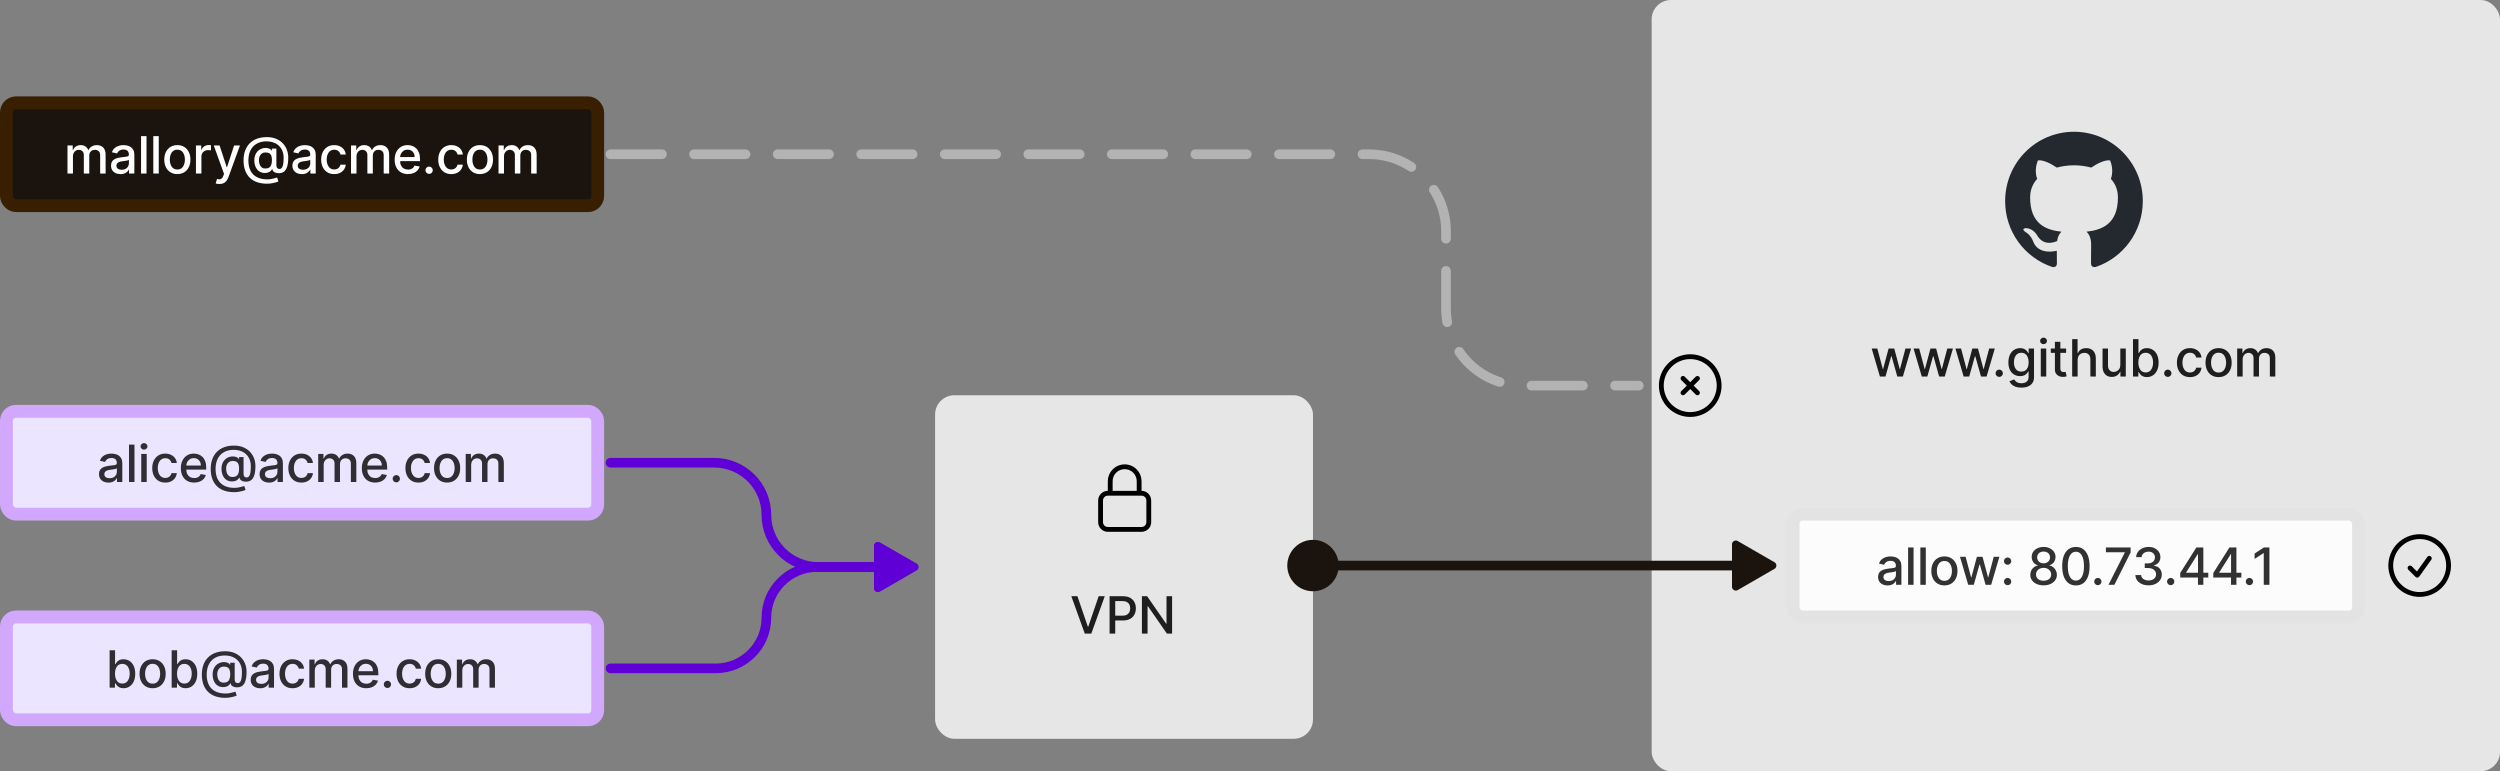 <svg width="778" height="240" viewBox="0 0 778 240" fill="none" xmlns="http://www.w3.org/2000/svg">
<rect x="0" y="0" width="778" height="240" fill="#808080" stroke="none"/>
<rect x="514" width="264" height="240" rx="6" fill="#E6E6E6"/>
<rect x="558" y="160" width="176" height="32" rx="3" fill="#FCFCFC" stroke="#E3E3E3" stroke-width="4" stroke-linecap="round"/>
<path d="M587.41 182.193C586.857 182.193 586.357 182.091 585.91 181.886C585.463 181.678 585.109 181.377 584.848 180.983C584.59 180.589 584.461 180.106 584.461 179.534C584.461 179.042 584.556 178.636 584.745 178.318C584.935 178 585.19 177.748 585.512 177.562C585.834 177.377 586.194 177.237 586.592 177.142C586.99 177.047 587.395 176.975 587.808 176.926C588.331 176.866 588.755 176.816 589.081 176.778C589.406 176.737 589.643 176.67 589.791 176.58C589.939 176.489 590.012 176.341 590.012 176.136V176.097C590.012 175.6 589.872 175.216 589.592 174.943C589.315 174.67 588.903 174.534 588.353 174.534C587.781 174.534 587.331 174.661 587.001 174.915C586.675 175.165 586.45 175.443 586.325 175.75L584.728 175.386C584.918 174.856 585.194 174.428 585.558 174.102C585.925 173.773 586.348 173.534 586.825 173.386C587.302 173.235 587.804 173.159 588.331 173.159C588.679 173.159 589.048 173.201 589.439 173.284C589.832 173.364 590.2 173.511 590.541 173.727C590.886 173.943 591.168 174.252 591.387 174.653C591.607 175.051 591.717 175.568 591.717 176.205V182H590.058V180.807H589.99C589.88 181.027 589.715 181.242 589.495 181.455C589.276 181.667 588.993 181.843 588.649 181.983C588.304 182.123 587.891 182.193 587.41 182.193ZM587.779 180.83C588.249 180.83 588.651 180.737 588.984 180.551C589.321 180.366 589.577 180.123 589.751 179.824C589.929 179.521 590.018 179.197 590.018 178.852V177.727C589.957 177.788 589.84 177.845 589.666 177.898C589.495 177.947 589.3 177.991 589.081 178.028C588.861 178.062 588.647 178.095 588.439 178.125C588.23 178.152 588.056 178.174 587.916 178.193C587.586 178.235 587.285 178.305 587.012 178.403C586.743 178.502 586.528 178.644 586.365 178.83C586.206 179.011 586.126 179.254 586.126 179.557C586.126 179.977 586.281 180.295 586.592 180.511C586.903 180.723 587.298 180.83 587.779 180.83ZM595.503 170.364V182H593.804V170.364H595.503ZM599.311 170.364V182H597.612V170.364H599.311ZM605.097 182.176C604.278 182.176 603.564 181.989 602.955 181.614C602.345 181.239 601.871 180.714 601.534 180.04C601.197 179.366 601.028 178.578 601.028 177.676C601.028 176.771 601.197 175.979 601.534 175.301C601.871 174.623 602.345 174.097 602.955 173.722C603.564 173.347 604.278 173.159 605.097 173.159C605.915 173.159 606.629 173.347 607.239 173.722C607.849 174.097 608.322 174.623 608.659 175.301C608.996 175.979 609.165 176.771 609.165 177.676C609.165 178.578 608.996 179.366 608.659 180.04C608.322 180.714 607.849 181.239 607.239 181.614C606.629 181.989 605.915 182.176 605.097 182.176ZM605.102 180.75C605.633 180.75 606.072 180.61 606.42 180.33C606.769 180.049 607.027 179.676 607.193 179.21C607.364 178.744 607.449 178.231 607.449 177.67C607.449 177.114 607.364 176.602 607.193 176.136C607.027 175.667 606.769 175.29 606.42 175.006C606.072 174.722 605.633 174.58 605.102 174.58C604.568 174.58 604.125 174.722 603.773 175.006C603.424 175.29 603.165 175.667 602.994 176.136C602.828 176.602 602.744 177.114 602.744 177.67C602.744 178.231 602.828 178.744 602.994 179.21C603.165 179.676 603.424 180.049 603.773 180.33C604.125 180.61 604.568 180.75 605.102 180.75ZM612.512 182L609.943 173.273H611.699L613.409 179.682H613.494L615.21 173.273H616.966L618.671 179.653H618.756L620.455 173.273H622.21L619.648 182H617.915L616.142 175.699H616.012L614.239 182H612.512ZM624.766 182.108C624.455 182.108 624.188 181.998 623.965 181.778C623.741 181.555 623.63 181.286 623.63 180.972C623.63 180.661 623.741 180.396 623.965 180.176C624.188 179.953 624.455 179.841 624.766 179.841C625.077 179.841 625.344 179.953 625.567 180.176C625.791 180.396 625.902 180.661 625.902 180.972C625.902 181.18 625.849 181.371 625.743 181.545C625.641 181.716 625.505 181.852 625.334 181.955C625.164 182.057 624.974 182.108 624.766 182.108ZM624.766 175.756C624.455 175.756 624.188 175.644 623.965 175.42C623.741 175.197 623.63 174.93 623.63 174.619C623.63 174.309 623.741 174.044 623.965 173.824C624.188 173.6 624.455 173.489 624.766 173.489C625.077 173.489 625.344 173.6 625.567 173.824C625.791 174.044 625.902 174.309 625.902 174.619C625.902 174.828 625.849 175.019 625.743 175.193C625.641 175.364 625.505 175.5 625.334 175.602C625.164 175.705 624.974 175.756 624.766 175.756ZM635.969 182.159C635.155 182.159 634.435 182.019 633.81 181.739C633.189 181.458 632.702 181.072 632.35 180.58C631.998 180.087 631.823 179.527 631.827 178.898C631.823 178.405 631.924 177.953 632.128 177.54C632.337 177.123 632.619 176.777 632.975 176.5C633.331 176.22 633.729 176.042 634.168 175.966V175.898C633.589 175.758 633.125 175.447 632.776 174.966C632.428 174.485 632.255 173.932 632.259 173.307C632.255 172.712 632.413 172.182 632.731 171.716C633.053 171.246 633.494 170.877 634.055 170.608C634.615 170.339 635.253 170.205 635.969 170.205C636.678 170.205 637.31 170.341 637.867 170.614C638.428 170.883 638.869 171.252 639.191 171.722C639.513 172.187 639.676 172.716 639.68 173.307C639.676 173.932 639.498 174.485 639.145 174.966C638.793 175.447 638.335 175.758 637.77 175.898V175.966C638.206 176.042 638.598 176.22 638.947 176.5C639.299 176.777 639.579 177.123 639.788 177.54C640 177.953 640.108 178.405 640.111 178.898C640.108 179.527 639.93 180.087 639.577 180.58C639.225 181.072 638.736 181.458 638.111 181.739C637.49 182.019 636.776 182.159 635.969 182.159ZM635.969 180.722C636.45 180.722 636.867 180.642 637.219 180.483C637.572 180.32 637.844 180.095 638.038 179.807C638.231 179.515 638.329 179.174 638.333 178.784C638.329 178.379 638.223 178.021 638.015 177.71C637.81 177.4 637.532 177.155 637.18 176.977C636.827 176.799 636.424 176.71 635.969 176.71C635.511 176.71 635.104 176.799 634.748 176.977C634.392 177.155 634.111 177.4 633.907 177.71C633.702 178.021 633.602 178.379 633.606 178.784C633.602 179.174 633.695 179.515 633.884 179.807C634.077 180.095 634.352 180.32 634.708 180.483C635.064 180.642 635.484 180.722 635.969 180.722ZM635.969 175.307C636.356 175.307 636.698 175.229 636.998 175.074C637.297 174.919 637.532 174.703 637.702 174.426C637.877 174.15 637.966 173.826 637.969 173.455C637.966 173.091 637.878 172.773 637.708 172.5C637.541 172.227 637.308 172.017 637.009 171.869C636.71 171.718 636.363 171.642 635.969 171.642C635.568 171.642 635.216 171.718 634.913 171.869C634.613 172.017 634.38 172.227 634.214 172.5C634.047 172.773 633.966 173.091 633.969 173.455C633.966 173.826 634.049 174.15 634.219 174.426C634.39 174.703 634.625 174.919 634.924 175.074C635.227 175.229 635.575 175.307 635.969 175.307ZM646.022 182.193C645.124 182.189 644.357 181.953 643.721 181.483C643.085 181.013 642.598 180.33 642.261 179.432C641.924 178.534 641.755 177.453 641.755 176.188C641.755 174.926 641.924 173.848 642.261 172.955C642.602 172.061 643.09 171.379 643.727 170.909C644.367 170.439 645.132 170.205 646.022 170.205C646.912 170.205 647.675 170.441 648.312 170.915C648.948 171.384 649.435 172.066 649.772 172.96C650.113 173.85 650.283 174.926 650.283 176.188C650.283 177.456 650.115 178.54 649.778 179.438C649.441 180.331 648.954 181.015 648.317 181.489C647.681 181.958 646.916 182.193 646.022 182.193ZM646.022 180.676C646.81 180.676 647.425 180.292 647.869 179.523C648.316 178.754 648.539 177.642 648.539 176.188C648.539 175.222 648.437 174.405 648.232 173.739C648.031 173.068 647.742 172.561 647.363 172.216C646.988 171.867 646.541 171.693 646.022 171.693C645.238 171.693 644.622 172.08 644.175 172.852C643.728 173.625 643.503 174.737 643.499 176.188C643.499 177.157 643.6 177.977 643.8 178.648C644.005 179.314 644.295 179.82 644.67 180.165C645.045 180.506 645.496 180.676 646.022 180.676ZM652.843 182.108C652.533 182.108 652.266 181.998 652.042 181.778C651.819 181.555 651.707 181.286 651.707 180.972C651.707 180.661 651.819 180.396 652.042 180.176C652.266 179.953 652.533 179.841 652.843 179.841C653.154 179.841 653.421 179.953 653.644 180.176C653.868 180.396 653.98 180.661 653.98 180.972C653.98 181.18 653.927 181.371 653.82 181.545C653.718 181.716 653.582 181.852 653.411 181.955C653.241 182.057 653.052 182.108 652.843 182.108ZM656.152 182L661.231 171.955V171.869H655.356V170.364H663.049V171.92L657.987 182H656.152ZM668.635 182.159C667.854 182.159 667.157 182.025 666.544 181.756C665.934 181.487 665.451 181.114 665.095 180.636C664.743 180.155 664.553 179.598 664.527 178.966H666.311C666.334 179.311 666.449 179.61 666.657 179.864C666.869 180.114 667.146 180.307 667.487 180.443C667.828 180.58 668.207 180.648 668.623 180.648C669.082 180.648 669.487 180.568 669.839 180.409C670.195 180.25 670.474 180.028 670.674 179.744C670.875 179.456 670.976 179.125 670.976 178.75C670.976 178.36 670.875 178.017 670.674 177.722C670.477 177.422 670.188 177.187 669.805 177.017C669.426 176.847 668.968 176.761 668.43 176.761H667.447V175.33H668.43C668.862 175.33 669.241 175.252 669.566 175.097C669.896 174.941 670.154 174.725 670.339 174.449C670.525 174.169 670.618 173.841 670.618 173.466C670.618 173.106 670.536 172.794 670.373 172.528C670.214 172.259 669.987 172.049 669.691 171.898C669.4 171.746 669.055 171.67 668.657 171.67C668.279 171.67 667.924 171.741 667.595 171.881C667.269 172.017 667.004 172.214 666.799 172.472C666.595 172.725 666.485 173.03 666.47 173.386H664.771C664.79 172.758 664.976 172.205 665.328 171.727C665.684 171.25 666.154 170.877 666.737 170.608C667.32 170.339 667.968 170.205 668.68 170.205C669.426 170.205 670.07 170.35 670.612 170.642C671.157 170.93 671.578 171.314 671.873 171.795C672.173 172.277 672.32 172.803 672.316 173.375C672.32 174.027 672.138 174.58 671.771 175.034C671.407 175.489 670.923 175.794 670.316 175.949V176.04C671.089 176.157 671.688 176.464 672.112 176.96C672.54 177.456 672.752 178.072 672.748 178.807C672.752 179.447 672.574 180.021 672.214 180.528C671.858 181.036 671.371 181.436 670.754 181.727C670.137 182.015 669.43 182.159 668.635 182.159ZM675.518 182.108C675.208 182.108 674.941 181.998 674.717 181.778C674.494 181.555 674.382 181.286 674.382 180.972C674.382 180.661 674.494 180.396 674.717 180.176C674.941 179.953 675.208 179.841 675.518 179.841C675.829 179.841 676.096 179.953 676.319 180.176C676.543 180.396 676.655 180.661 676.655 180.972C676.655 181.18 676.602 181.371 676.496 181.545C676.393 181.716 676.257 181.852 676.086 181.955C675.916 182.057 675.727 182.108 675.518 182.108ZM678.487 179.727V178.307L683.516 170.364H684.635V172.455H683.925L680.328 178.148V178.239H687.22V179.727H678.487ZM684.004 182V179.295L684.016 178.648V170.364H685.68V182H684.004ZM688.78 179.727V178.307L693.808 170.364H694.928V172.455H694.217L690.621 178.148V178.239H697.513V179.727H688.78ZM694.297 182V179.295L694.308 178.648V170.364H695.973V182H694.297ZM700.022 182.108C699.711 182.108 699.444 181.998 699.22 181.778C698.997 181.555 698.885 181.286 698.885 180.972C698.885 180.661 698.997 180.396 699.22 180.176C699.444 179.953 699.711 179.841 700.022 179.841C700.332 179.841 700.599 179.953 700.823 180.176C701.046 180.396 701.158 180.661 701.158 180.972C701.158 181.18 701.105 181.371 700.999 181.545C700.897 181.716 700.76 181.852 700.59 181.955C700.419 182.057 700.23 182.108 700.022 182.108ZM706.243 170.364V182H704.482V172.125H704.414L701.63 173.943V172.261L704.533 170.364H706.243Z" fill="black" fill-opacity="0.8"/>
<path d="M585.034 117.182L582.466 108.454H584.222L585.932 114.863H586.017L587.733 108.454H589.489L591.193 114.835H591.278L592.977 108.454H594.733L592.17 117.182H590.438L588.665 110.881H588.534L586.761 117.182H585.034ZM598.061 117.182L595.493 108.454H597.249L598.959 114.863H599.044L600.76 108.454H602.516L604.22 114.835H604.306L606.004 108.454H607.76L605.198 117.182H603.465L601.692 110.881H601.561L599.788 117.182H598.061ZM611.088 117.182L608.52 108.454H610.276L611.986 114.863H612.071L613.787 108.454H615.543L617.247 114.835H617.333L619.032 108.454H620.787L618.225 117.182H616.492L614.719 110.881H614.588L612.816 117.182H611.088ZM622.155 117.29C621.845 117.29 621.578 117.18 621.354 116.96C621.131 116.737 621.019 116.468 621.019 116.153C621.019 115.843 621.131 115.577 621.354 115.358C621.578 115.134 621.845 115.023 622.155 115.023C622.466 115.023 622.733 115.134 622.956 115.358C623.18 115.577 623.292 115.843 623.292 116.153C623.292 116.362 623.239 116.553 623.133 116.727C623.03 116.898 622.894 117.034 622.723 117.136C622.553 117.238 622.364 117.29 622.155 117.29ZM629.05 120.636C628.357 120.636 627.76 120.545 627.26 120.363C626.764 120.182 626.359 119.941 626.045 119.642C625.73 119.343 625.495 119.015 625.34 118.659L626.8 118.057C626.903 118.223 627.039 118.399 627.209 118.585C627.384 118.774 627.618 118.935 627.914 119.068C628.213 119.201 628.598 119.267 629.067 119.267C629.711 119.267 630.243 119.11 630.664 118.795C631.084 118.485 631.295 117.988 631.295 117.307V115.591H631.187C631.084 115.776 630.937 115.983 630.743 116.21C630.554 116.437 630.293 116.634 629.959 116.801C629.626 116.968 629.192 117.051 628.658 117.051C627.969 117.051 627.348 116.89 626.795 116.568C626.245 116.242 625.81 115.763 625.488 115.131C625.17 114.494 625.01 113.712 625.01 112.784C625.01 111.856 625.168 111.06 625.482 110.398C625.8 109.735 626.236 109.227 626.789 108.875C627.342 108.519 627.969 108.341 628.67 108.341C629.211 108.341 629.649 108.432 629.982 108.613C630.315 108.791 630.575 109 630.76 109.238C630.95 109.477 631.096 109.687 631.198 109.869H631.323V108.454H632.988V117.375C632.988 118.125 632.814 118.74 632.465 119.221C632.117 119.702 631.645 120.059 631.05 120.29C630.459 120.521 629.793 120.636 629.05 120.636ZM629.033 115.642C629.522 115.642 629.935 115.528 630.272 115.301C630.613 115.07 630.87 114.74 631.045 114.312C631.223 113.881 631.312 113.363 631.312 112.761C631.312 112.174 631.225 111.657 631.05 111.21C630.876 110.763 630.62 110.415 630.283 110.165C629.946 109.911 629.529 109.784 629.033 109.784C628.522 109.784 628.096 109.916 627.755 110.182C627.414 110.443 627.156 110.799 626.982 111.25C626.812 111.701 626.726 112.204 626.726 112.761C626.726 113.333 626.814 113.835 626.988 114.267C627.162 114.699 627.42 115.036 627.76 115.278C628.105 115.521 628.529 115.642 629.033 115.642ZM635.09 117.182V108.454H636.789V117.182H635.09ZM635.948 107.108C635.653 107.108 635.399 107.009 635.187 106.812C634.978 106.612 634.874 106.373 634.874 106.096C634.874 105.816 634.978 105.577 635.187 105.381C635.399 105.18 635.653 105.079 635.948 105.079C636.244 105.079 636.495 105.18 636.704 105.381C636.916 105.577 637.022 105.816 637.022 106.096C637.022 106.373 636.916 106.612 636.704 106.812C636.495 107.009 636.244 107.108 635.948 107.108ZM642.972 108.454V109.818H638.205V108.454H642.972ZM639.484 106.363H641.183V114.619C641.183 114.949 641.232 115.197 641.33 115.363C641.429 115.526 641.556 115.638 641.711 115.699C641.87 115.756 642.042 115.784 642.228 115.784C642.364 115.784 642.484 115.774 642.586 115.756C642.688 115.737 642.768 115.721 642.825 115.71L643.132 117.113C643.033 117.151 642.893 117.189 642.711 117.227C642.529 117.269 642.302 117.291 642.029 117.295C641.582 117.303 641.166 117.223 640.779 117.057C640.393 116.89 640.08 116.632 639.842 116.284C639.603 115.935 639.484 115.498 639.484 114.971V106.363ZM646.562 112V117.182H644.863V105.545H646.539V109.875H646.647C646.852 109.405 647.164 109.032 647.585 108.756C648.005 108.479 648.554 108.341 649.232 108.341C649.831 108.341 650.354 108.464 650.801 108.71C651.251 108.956 651.6 109.324 651.846 109.812C652.096 110.297 652.221 110.903 652.221 111.631V117.182H650.522V111.835C650.522 111.195 650.357 110.699 650.028 110.346C649.698 109.99 649.24 109.812 648.653 109.812C648.251 109.812 647.892 109.898 647.573 110.068C647.259 110.238 647.011 110.488 646.829 110.818C646.651 111.144 646.562 111.538 646.562 112ZM659.841 113.562V108.454H661.545V117.182H659.875V115.67H659.784C659.583 116.136 659.261 116.524 658.818 116.835C658.378 117.142 657.831 117.295 657.176 117.295C656.615 117.295 656.119 117.172 655.687 116.926C655.259 116.676 654.922 116.307 654.676 115.818C654.433 115.329 654.312 114.725 654.312 114.006V108.454H656.011V113.801C656.011 114.396 656.176 114.869 656.505 115.221C656.835 115.574 657.263 115.75 657.789 115.75C658.108 115.75 658.424 115.67 658.738 115.511C659.056 115.352 659.32 115.112 659.528 114.79C659.74 114.468 659.844 114.059 659.841 113.562ZM663.788 117.182V105.545H665.487V109.869H665.589C665.688 109.687 665.83 109.477 666.015 109.238C666.201 109 666.459 108.791 666.788 108.613C667.118 108.432 667.553 108.341 668.095 108.341C668.8 108.341 669.428 108.519 669.981 108.875C670.534 109.231 670.968 109.744 671.282 110.415C671.601 111.085 671.76 111.892 671.76 112.835C671.76 113.778 671.603 114.587 671.288 115.261C670.974 115.932 670.542 116.449 669.993 116.812C669.443 117.172 668.817 117.352 668.112 117.352C667.582 117.352 667.148 117.263 666.811 117.085C666.478 116.907 666.216 116.699 666.027 116.46C665.837 116.221 665.692 116.009 665.589 115.824H665.447V117.182H663.788ZM665.453 112.818C665.453 113.432 665.542 113.97 665.72 114.432C665.898 114.894 666.156 115.256 666.493 115.517C666.83 115.774 667.243 115.903 667.731 115.903C668.239 115.903 668.663 115.769 669.004 115.5C669.345 115.227 669.603 114.858 669.777 114.392C669.955 113.926 670.044 113.401 670.044 112.818C670.044 112.242 669.957 111.725 669.782 111.267C669.612 110.809 669.354 110.447 669.01 110.182C668.669 109.916 668.243 109.784 667.731 109.784C667.239 109.784 666.822 109.911 666.481 110.165C666.144 110.418 665.889 110.773 665.714 111.227C665.54 111.682 665.453 112.212 665.453 112.818ZM674.611 117.29C674.3 117.29 674.033 117.18 673.81 116.96C673.586 116.737 673.474 116.468 673.474 116.153C673.474 115.843 673.586 115.577 673.81 115.358C674.033 115.134 674.3 115.023 674.611 115.023C674.921 115.023 675.188 115.134 675.412 115.358C675.635 115.577 675.747 115.843 675.747 116.153C675.747 116.362 675.694 116.553 675.588 116.727C675.486 116.898 675.349 117.034 675.179 117.136C675.008 117.238 674.819 117.29 674.611 117.29ZM681.523 117.358C680.678 117.358 679.951 117.166 679.341 116.784C678.735 116.398 678.269 115.865 677.943 115.187C677.618 114.509 677.455 113.733 677.455 112.858C677.455 111.971 677.621 111.189 677.955 110.511C678.288 109.829 678.758 109.297 679.364 108.915C679.97 108.532 680.684 108.341 681.506 108.341C682.169 108.341 682.76 108.464 683.278 108.71C683.797 108.952 684.216 109.293 684.534 109.733C684.856 110.172 685.047 110.685 685.108 111.273H683.455C683.364 110.863 683.155 110.511 682.83 110.216C682.508 109.92 682.076 109.773 681.534 109.773C681.061 109.773 680.646 109.898 680.29 110.148C679.938 110.394 679.663 110.746 679.466 111.204C679.269 111.659 679.171 112.197 679.171 112.818C679.171 113.454 679.267 114.004 679.46 114.466C679.653 114.928 679.926 115.286 680.278 115.54C680.635 115.793 681.053 115.92 681.534 115.92C681.856 115.92 682.148 115.862 682.409 115.744C682.674 115.623 682.896 115.451 683.074 115.227C683.256 115.004 683.383 114.735 683.455 114.42H685.108C685.047 114.985 684.864 115.488 684.557 115.932C684.25 116.375 683.839 116.723 683.324 116.977C682.813 117.231 682.212 117.358 681.523 117.358ZM690.425 117.358C689.607 117.358 688.893 117.17 688.283 116.795C687.673 116.42 687.2 115.896 686.862 115.221C686.525 114.547 686.357 113.759 686.357 112.858C686.357 111.952 686.525 111.161 686.862 110.483C687.2 109.805 687.673 109.278 688.283 108.903C688.893 108.528 689.607 108.341 690.425 108.341C691.243 108.341 691.957 108.528 692.567 108.903C693.177 109.278 693.65 109.805 693.987 110.483C694.325 111.161 694.493 111.952 694.493 112.858C694.493 113.759 694.325 114.547 693.987 115.221C693.65 115.896 693.177 116.42 692.567 116.795C691.957 117.17 691.243 117.358 690.425 117.358ZM690.431 115.932C690.961 115.932 691.4 115.791 691.749 115.511C692.097 115.231 692.355 114.858 692.522 114.392C692.692 113.926 692.777 113.413 692.777 112.852C692.777 112.295 692.692 111.784 692.522 111.318C692.355 110.848 692.097 110.471 691.749 110.187C691.4 109.903 690.961 109.761 690.431 109.761C689.897 109.761 689.453 109.903 689.101 110.187C688.753 110.471 688.493 110.848 688.323 111.318C688.156 111.784 688.073 112.295 688.073 112.852C688.073 113.413 688.156 113.926 688.323 114.392C688.493 114.858 688.753 115.231 689.101 115.511C689.453 115.791 689.897 115.932 690.431 115.932ZM696.213 117.182V108.454H697.844V109.875H697.952C698.134 109.394 698.431 109.019 698.844 108.75C699.257 108.477 699.751 108.341 700.327 108.341C700.91 108.341 701.399 108.477 701.793 108.75C702.191 109.023 702.484 109.398 702.674 109.875H702.765C702.973 109.409 703.304 109.038 703.759 108.761C704.213 108.481 704.755 108.341 705.384 108.341C706.176 108.341 706.821 108.589 707.321 109.085C707.825 109.581 708.077 110.329 708.077 111.329V117.182H706.378V111.488C706.378 110.898 706.217 110.47 705.895 110.204C705.573 109.939 705.189 109.807 704.742 109.807C704.189 109.807 703.759 109.977 703.452 110.318C703.145 110.655 702.992 111.089 702.992 111.619V117.182H701.299V111.381C701.299 110.907 701.151 110.526 700.855 110.238C700.56 109.951 700.176 109.807 699.702 109.807C699.38 109.807 699.083 109.892 698.81 110.062C698.541 110.229 698.323 110.462 698.157 110.761C697.994 111.06 697.912 111.407 697.912 111.801V117.182H696.213Z" fill="#1E1E1E"/>
<g clip-path="url(#clip0_1038_556)">
<path fill-rule="evenodd" clip-rule="evenodd" d="M645.436 41C633.582 41 624 50.653 624 62.595C624 72.141 630.14 80.222 638.657 83.082C639.722 83.297 640.112 82.617 640.112 82.045C640.112 81.545 640.077 79.829 640.077 78.041C634.114 79.328 632.872 75.466 632.872 75.466C631.914 72.963 630.494 72.32 630.494 72.32C628.543 70.997 630.636 70.997 630.636 70.997C632.801 71.14 633.937 73.214 633.937 73.214C635.854 76.503 638.941 75.574 640.183 75.002C640.361 73.607 640.929 72.642 641.532 72.106C636.776 71.605 631.772 69.746 631.772 61.451C631.772 59.091 632.624 57.16 633.972 55.659C633.76 55.123 633.014 52.906 634.186 49.938C634.186 49.938 635.996 49.366 640.077 52.155C641.824 51.682 643.626 51.442 645.436 51.44C647.246 51.44 649.091 51.69 650.795 52.155C654.876 49.366 656.686 49.938 656.686 49.938C657.858 52.906 657.112 55.123 656.899 55.659C658.283 57.16 659.099 59.091 659.099 61.451C659.099 69.746 654.096 71.569 649.304 72.106C650.085 72.785 650.759 74.072 650.759 76.11C650.759 79.006 650.724 81.33 650.724 82.045C650.724 82.617 651.115 83.297 652.179 83.082C660.697 80.221 666.836 72.141 666.836 62.595C666.871 50.653 657.254 41 645.436 41Z" fill="#24292F"/>
</g>
<rect x="2" y="192" width="184" height="32" rx="3" fill="#ECE5FF" stroke="#D2A8FF" stroke-width="4" stroke-linecap="round"/>
<path d="M34.114 214V202.364H35.812V206.688H35.915C36.013 206.506 36.155 206.295 36.341 206.057C36.526 205.818 36.784 205.61 37.114 205.432C37.443 205.25 37.879 205.159 38.42 205.159C39.125 205.159 39.754 205.337 40.307 205.693C40.86 206.049 41.294 206.562 41.608 207.233C41.926 207.903 42.085 208.71 42.085 209.653C42.085 210.597 41.928 211.405 41.614 212.08C41.299 212.75 40.867 213.267 40.318 213.631C39.769 213.991 39.142 214.17 38.438 214.17C37.907 214.17 37.473 214.081 37.136 213.903C36.803 213.725 36.542 213.517 36.352 213.278C36.163 213.04 36.017 212.828 35.915 212.642H35.773V214H34.114ZM35.778 209.636C35.778 210.25 35.867 210.788 36.045 211.25C36.223 211.712 36.481 212.074 36.818 212.335C37.155 212.593 37.568 212.722 38.057 212.722C38.564 212.722 38.989 212.587 39.33 212.318C39.67 212.045 39.928 211.676 40.102 211.21C40.28 210.744 40.369 210.22 40.369 209.636C40.369 209.061 40.282 208.544 40.108 208.085C39.938 207.627 39.68 207.265 39.335 207C38.994 206.735 38.568 206.602 38.057 206.602C37.564 206.602 37.148 206.729 36.807 206.983C36.47 207.237 36.214 207.591 36.04 208.045C35.865 208.5 35.778 209.03 35.778 209.636ZM47.493 214.176C46.675 214.176 45.961 213.989 45.351 213.614C44.741 213.239 44.268 212.714 43.931 212.04C43.593 211.366 43.425 210.578 43.425 209.676C43.425 208.771 43.593 207.979 43.931 207.301C44.268 206.623 44.741 206.097 45.351 205.722C45.961 205.347 46.675 205.159 47.493 205.159C48.311 205.159 49.025 205.347 49.635 205.722C50.245 206.097 50.718 206.623 51.056 207.301C51.393 207.979 51.561 208.771 51.561 209.676C51.561 210.578 51.393 211.366 51.056 212.04C50.718 212.714 50.245 213.239 49.635 213.614C49.025 213.989 48.311 214.176 47.493 214.176ZM47.499 212.75C48.029 212.75 48.468 212.61 48.817 212.33C49.165 212.049 49.423 211.676 49.59 211.21C49.76 210.744 49.845 210.231 49.845 209.67C49.845 209.114 49.76 208.602 49.59 208.136C49.423 207.667 49.165 207.29 48.817 207.006C48.468 206.722 48.029 206.58 47.499 206.58C46.965 206.58 46.521 206.722 46.169 207.006C45.821 207.29 45.561 207.667 45.391 208.136C45.224 208.602 45.141 209.114 45.141 209.67C45.141 210.231 45.224 210.744 45.391 211.21C45.561 211.676 45.821 212.049 46.169 212.33C46.521 212.61 46.965 212.75 47.499 212.75ZM53.418 214V202.364H55.117V206.688H55.219C55.318 206.506 55.459 206.295 55.645 206.057C55.831 205.818 56.088 205.61 56.418 205.432C56.747 205.25 57.183 205.159 57.725 205.159C58.429 205.159 59.058 205.337 59.611 205.693C60.164 206.049 60.598 206.562 60.912 207.233C61.23 207.903 61.389 208.71 61.389 209.653C61.389 210.597 61.232 211.405 60.918 212.08C60.603 212.75 60.172 213.267 59.622 213.631C59.073 213.991 58.446 214.17 57.742 214.17C57.211 214.17 56.778 214.081 56.441 213.903C56.107 213.725 55.846 213.517 55.657 213.278C55.467 213.04 55.321 212.828 55.219 212.642H55.077V214H53.418ZM55.083 209.636C55.083 210.25 55.172 210.788 55.35 211.25C55.528 211.712 55.785 212.074 56.122 212.335C56.459 212.593 56.872 212.722 57.361 212.722C57.869 212.722 58.293 212.587 58.634 212.318C58.975 212.045 59.232 211.676 59.407 211.21C59.584 210.744 59.673 210.22 59.673 209.636C59.673 209.061 59.586 208.544 59.412 208.085C59.242 207.627 58.984 207.265 58.639 207C58.298 206.735 57.872 206.602 57.361 206.602C56.869 206.602 56.452 206.729 56.111 206.983C55.774 207.237 55.518 207.591 55.344 208.045C55.17 208.5 55.083 209.03 55.083 209.636ZM70.127 217.165C68.953 217.165 67.911 217.004 67.002 216.682C66.097 216.364 65.333 215.894 64.712 215.273C64.091 214.655 63.619 213.898 63.297 213C62.975 212.102 62.814 211.078 62.814 209.926C62.814 208.805 62.977 207.797 63.303 206.903C63.629 206.009 64.102 205.248 64.723 204.619C65.348 203.987 66.108 203.504 67.002 203.17C67.896 202.837 68.911 202.67 70.047 202.67C71.134 202.67 72.093 202.841 72.922 203.182C73.752 203.523 74.449 203.991 75.013 204.585C75.581 205.18 76.009 205.862 76.297 206.631C76.585 207.4 76.729 208.212 76.729 209.068C76.729 209.667 76.691 210.252 76.615 210.824C76.54 211.392 76.4 211.907 76.195 212.369C75.994 212.828 75.703 213.195 75.32 213.472C74.941 213.744 74.449 213.886 73.843 213.898C73.521 213.909 73.208 213.871 72.905 213.784C72.602 213.697 72.345 213.557 72.132 213.364C71.92 213.167 71.792 212.917 71.746 212.614H71.678C71.587 212.837 71.436 213.045 71.223 213.239C71.011 213.428 70.74 213.58 70.411 213.693C70.085 213.803 69.706 213.848 69.275 213.83C68.797 213.811 68.367 213.703 67.985 213.506C67.602 213.309 67.275 213.036 67.002 212.688C66.733 212.339 66.526 211.926 66.382 211.449C66.239 210.972 66.167 210.441 66.167 209.858C66.167 209.297 66.248 208.795 66.411 208.352C66.574 207.905 66.795 207.521 67.076 207.199C67.36 206.873 67.686 206.616 68.053 206.426C68.42 206.237 68.809 206.117 69.218 206.068C69.615 206.023 69.981 206.034 70.314 206.102C70.648 206.17 70.924 206.275 71.144 206.415C71.367 206.555 71.507 206.708 71.564 206.875H71.638V206.239H73.036V211.511C73.036 211.811 73.114 212.064 73.269 212.273C73.428 212.481 73.653 212.585 73.945 212.585C74.29 212.585 74.559 212.458 74.752 212.205C74.949 211.951 75.087 211.561 75.167 211.034C75.25 210.508 75.292 209.833 75.292 209.011C75.292 208.436 75.214 207.894 75.059 207.386C74.907 206.875 74.682 206.413 74.382 206C74.087 205.583 73.723 205.225 73.292 204.926C72.86 204.627 72.367 204.396 71.814 204.233C71.265 204.07 70.657 203.989 69.99 203.989C69.085 203.989 68.28 204.129 67.576 204.409C66.871 204.686 66.276 205.085 65.792 205.608C65.311 206.131 64.945 206.758 64.695 207.489C64.449 208.216 64.326 209.032 64.326 209.938C64.326 210.881 64.453 211.718 64.706 212.449C64.96 213.176 65.335 213.79 65.831 214.29C66.328 214.79 66.941 215.169 67.672 215.426C68.403 215.688 69.246 215.818 70.201 215.818C70.625 215.818 71.042 215.78 71.451 215.705C71.86 215.633 72.223 215.549 72.542 215.455C72.864 215.364 73.104 215.29 73.263 215.233L73.661 216.477C73.426 216.587 73.114 216.695 72.723 216.801C72.337 216.907 71.917 216.994 71.462 217.062C71.011 217.131 70.566 217.165 70.127 217.165ZM69.604 212.438C70.097 212.438 70.492 212.339 70.792 212.142C71.095 211.945 71.312 211.652 71.445 211.261C71.581 210.867 71.65 210.375 71.65 209.784C71.646 209.208 71.572 208.75 71.428 208.409C71.288 208.064 71.068 207.818 70.769 207.67C70.473 207.519 70.093 207.443 69.627 207.443C69.199 207.443 68.833 207.547 68.53 207.756C68.231 207.964 68.002 208.246 67.843 208.602C67.687 208.958 67.608 209.354 67.604 209.79C67.608 210.248 67.672 210.68 67.797 211.085C67.926 211.487 68.134 211.812 68.422 212.062C68.714 212.312 69.108 212.438 69.604 212.438ZM80.969 214.193C80.416 214.193 79.916 214.091 79.469 213.886C79.022 213.678 78.668 213.377 78.407 212.983C78.149 212.589 78.02 212.106 78.02 211.534C78.02 211.042 78.115 210.636 78.305 210.318C78.494 210 78.75 209.748 79.072 209.562C79.394 209.377 79.753 209.237 80.151 209.142C80.549 209.047 80.954 208.975 81.367 208.926C81.89 208.866 82.314 208.816 82.64 208.778C82.966 208.737 83.202 208.67 83.35 208.58C83.498 208.489 83.572 208.341 83.572 208.136V208.097C83.572 207.6 83.431 207.216 83.151 206.943C82.875 206.67 82.462 206.534 81.912 206.534C81.341 206.534 80.89 206.661 80.56 206.915C80.234 207.165 80.009 207.443 79.884 207.75L78.287 207.386C78.477 206.856 78.753 206.428 79.117 206.102C79.484 205.773 79.907 205.534 80.384 205.386C80.861 205.235 81.363 205.159 81.89 205.159C82.238 205.159 82.608 205.201 82.998 205.284C83.392 205.364 83.759 205.511 84.1 205.727C84.445 205.943 84.727 206.252 84.947 206.653C85.166 207.051 85.276 207.568 85.276 208.205V214H83.617V212.807H83.549C83.439 213.027 83.274 213.242 83.055 213.455C82.835 213.667 82.553 213.843 82.208 213.983C81.863 214.123 81.45 214.193 80.969 214.193ZM81.339 212.83C81.808 212.83 82.21 212.737 82.543 212.551C82.88 212.366 83.136 212.123 83.31 211.824C83.488 211.521 83.577 211.197 83.577 210.852V209.727C83.517 209.788 83.399 209.845 83.225 209.898C83.055 209.947 82.859 209.991 82.64 210.028C82.42 210.062 82.206 210.095 81.998 210.125C81.789 210.152 81.615 210.174 81.475 210.193C81.145 210.235 80.844 210.305 80.572 210.403C80.303 210.502 80.087 210.644 79.924 210.83C79.765 211.011 79.685 211.254 79.685 211.557C79.685 211.977 79.841 212.295 80.151 212.511C80.462 212.723 80.858 212.83 81.339 212.83ZM91.039 214.176C90.194 214.176 89.467 213.985 88.857 213.602C88.251 213.216 87.785 212.684 87.459 212.006C87.134 211.328 86.971 210.551 86.971 209.676C86.971 208.79 87.138 208.008 87.471 207.33C87.804 206.648 88.274 206.116 88.88 205.733C89.486 205.35 90.2 205.159 91.022 205.159C91.685 205.159 92.276 205.282 92.795 205.528C93.314 205.771 93.732 206.112 94.05 206.551C94.372 206.991 94.564 207.504 94.624 208.091H92.971C92.88 207.682 92.672 207.33 92.346 207.034C92.024 206.739 91.592 206.591 91.05 206.591C90.577 206.591 90.162 206.716 89.806 206.966C89.454 207.212 89.179 207.564 88.982 208.023C88.785 208.477 88.687 209.015 88.687 209.636C88.687 210.273 88.783 210.822 88.977 211.284C89.17 211.746 89.442 212.104 89.795 212.358C90.151 212.612 90.569 212.739 91.05 212.739C91.372 212.739 91.664 212.68 91.925 212.562C92.191 212.441 92.412 212.269 92.59 212.045C92.772 211.822 92.899 211.553 92.971 211.239H94.624C94.564 211.803 94.38 212.307 94.073 212.75C93.766 213.193 93.355 213.542 92.84 213.795C92.329 214.049 91.728 214.176 91.039 214.176ZM96.265 214V205.273H97.896V206.693H98.004C98.185 206.212 98.483 205.837 98.896 205.568C99.308 205.295 99.803 205.159 100.379 205.159C100.962 205.159 101.451 205.295 101.845 205.568C102.242 205.841 102.536 206.216 102.725 206.693H102.816C103.024 206.227 103.356 205.856 103.81 205.58C104.265 205.299 104.807 205.159 105.435 205.159C106.227 205.159 106.873 205.407 107.373 205.903C107.877 206.4 108.129 207.148 108.129 208.148V214H106.43V208.307C106.43 207.716 106.269 207.288 105.947 207.023C105.625 206.758 105.24 206.625 104.793 206.625C104.24 206.625 103.81 206.795 103.504 207.136C103.197 207.473 103.043 207.907 103.043 208.438V214H101.35V208.199C101.35 207.725 101.202 207.345 100.907 207.057C100.612 206.769 100.227 206.625 99.754 206.625C99.432 206.625 99.134 206.71 98.862 206.881C98.593 207.047 98.375 207.28 98.208 207.58C98.045 207.879 97.964 208.225 97.964 208.619V214H96.265ZM113.991 214.176C113.131 214.176 112.391 213.992 111.769 213.625C111.152 213.254 110.675 212.733 110.338 212.062C110.004 211.388 109.838 210.598 109.838 209.693C109.838 208.799 110.004 208.011 110.338 207.33C110.675 206.648 111.144 206.116 111.747 205.733C112.353 205.35 113.061 205.159 113.872 205.159C114.364 205.159 114.841 205.241 115.303 205.403C115.766 205.566 116.18 205.822 116.548 206.17C116.915 206.519 117.205 206.972 117.417 207.528C117.629 208.081 117.735 208.754 117.735 209.545V210.148H110.798V208.875H116.071C116.071 208.428 115.98 208.032 115.798 207.688C115.616 207.339 115.36 207.064 115.031 206.864C114.705 206.663 114.322 206.562 113.883 206.562C113.406 206.562 112.989 206.68 112.633 206.915C112.281 207.146 112.008 207.449 111.815 207.824C111.625 208.195 111.531 208.598 111.531 209.034V210.028C111.531 210.612 111.633 211.108 111.838 211.517C112.046 211.926 112.336 212.239 112.707 212.455C113.078 212.667 113.512 212.773 114.008 212.773C114.33 212.773 114.624 212.727 114.889 212.636C115.154 212.542 115.383 212.402 115.576 212.216C115.769 212.03 115.917 211.801 116.019 211.528L117.627 211.818C117.499 212.292 117.267 212.706 116.934 213.062C116.605 213.415 116.19 213.689 115.69 213.886C115.194 214.08 114.627 214.176 113.991 214.176ZM120.564 214.108C120.253 214.108 119.986 213.998 119.762 213.778C119.539 213.555 119.427 213.286 119.427 212.972C119.427 212.661 119.539 212.396 119.762 212.176C119.986 211.953 120.253 211.841 120.564 211.841C120.874 211.841 121.141 211.953 121.365 212.176C121.588 212.396 121.7 212.661 121.7 212.972C121.7 213.18 121.647 213.371 121.541 213.545C121.439 213.716 121.302 213.852 121.132 213.955C120.961 214.057 120.772 214.108 120.564 214.108ZM127.476 214.176C126.631 214.176 125.904 213.985 125.294 213.602C124.688 213.216 124.222 212.684 123.896 212.006C123.57 211.328 123.407 210.551 123.407 209.676C123.407 208.79 123.574 208.008 123.907 207.33C124.241 206.648 124.71 206.116 125.317 205.733C125.923 205.35 126.637 205.159 127.459 205.159C128.121 205.159 128.712 205.282 129.231 205.528C129.75 205.771 130.169 206.112 130.487 206.551C130.809 206.991 131 207.504 131.061 208.091H129.407C129.317 207.682 129.108 207.33 128.782 207.034C128.46 206.739 128.029 206.591 127.487 206.591C127.014 206.591 126.599 206.716 126.243 206.966C125.89 207.212 125.616 207.564 125.419 208.023C125.222 208.477 125.123 209.015 125.123 209.636C125.123 210.273 125.22 210.822 125.413 211.284C125.606 211.746 125.879 212.104 126.231 212.358C126.587 212.612 127.006 212.739 127.487 212.739C127.809 212.739 128.101 212.68 128.362 212.562C128.627 212.441 128.849 212.269 129.027 212.045C129.209 211.822 129.335 211.553 129.407 211.239H131.061C131 211.803 130.817 212.307 130.51 212.75C130.203 213.193 129.792 213.542 129.277 213.795C128.765 214.049 128.165 214.176 127.476 214.176ZM136.378 214.176C135.56 214.176 134.846 213.989 134.236 213.614C133.626 213.239 133.152 212.714 132.815 212.04C132.478 211.366 132.31 210.578 132.31 209.676C132.31 208.771 132.478 207.979 132.815 207.301C133.152 206.623 133.626 206.097 134.236 205.722C134.846 205.347 135.56 205.159 136.378 205.159C137.196 205.159 137.91 205.347 138.52 205.722C139.13 206.097 139.603 206.623 139.94 207.301C140.277 207.979 140.446 208.771 140.446 209.676C140.446 210.578 140.277 211.366 139.94 212.04C139.603 212.714 139.13 213.239 138.52 213.614C137.91 213.989 137.196 214.176 136.378 214.176ZM136.383 212.75C136.914 212.75 137.353 212.61 137.702 212.33C138.05 212.049 138.308 211.676 138.474 211.21C138.645 210.744 138.73 210.231 138.73 209.67C138.73 209.114 138.645 208.602 138.474 208.136C138.308 207.667 138.05 207.29 137.702 207.006C137.353 206.722 136.914 206.58 136.383 206.58C135.849 206.58 135.406 206.722 135.054 207.006C134.705 207.29 134.446 207.667 134.275 208.136C134.109 208.602 134.025 209.114 134.025 209.67C134.025 210.231 134.109 210.744 134.275 211.21C134.446 211.676 134.705 212.049 135.054 212.33C135.406 212.61 135.849 212.75 136.383 212.75ZM142.166 214V205.273H143.797V206.693H143.905C144.087 206.212 144.384 205.837 144.797 205.568C145.21 205.295 145.704 205.159 146.28 205.159C146.863 205.159 147.352 205.295 147.746 205.568C148.144 205.841 148.437 206.216 148.626 206.693H148.717C148.926 206.227 149.257 205.856 149.712 205.58C150.166 205.299 150.708 205.159 151.337 205.159C152.128 205.159 152.774 205.407 153.274 205.903C153.778 206.4 154.03 207.148 154.03 208.148V214H152.331V208.307C152.331 207.716 152.17 207.288 151.848 207.023C151.526 206.758 151.142 206.625 150.695 206.625C150.142 206.625 149.712 206.795 149.405 207.136C149.098 207.473 148.945 207.907 148.945 208.438V214H147.251V208.199C147.251 207.725 147.104 207.345 146.808 207.057C146.513 206.769 146.128 206.625 145.655 206.625C145.333 206.625 145.036 206.71 144.763 206.881C144.494 207.047 144.276 207.28 144.109 207.58C143.947 207.879 143.865 208.225 143.865 208.619V214H142.166Z" fill="black" fill-opacity="0.8"/>
<rect x="2" y="128" width="184" height="32" rx="3" fill="#ECE5FF" stroke="#D2A8FF" stroke-width="4" stroke-linecap="round"/>
<path d="M33.755 150.193C33.203 150.193 32.703 150.091 32.255 149.886C31.808 149.678 31.454 149.377 31.193 148.983C30.935 148.589 30.807 148.106 30.807 147.534C30.807 147.042 30.901 146.636 31.091 146.318C31.28 146 31.536 145.748 31.858 145.562C32.18 145.377 32.54 145.237 32.937 145.142C33.335 145.047 33.74 144.975 34.153 144.926C34.676 144.866 35.1 144.816 35.426 144.778C35.752 144.737 35.989 144.67 36.136 144.58C36.284 144.489 36.358 144.341 36.358 144.136V144.097C36.358 143.6 36.218 143.216 35.937 142.943C35.661 142.67 35.248 142.534 34.699 142.534C34.127 142.534 33.676 142.661 33.346 142.915C33.021 143.165 32.795 143.443 32.67 143.75L31.074 143.386C31.263 142.856 31.54 142.428 31.903 142.102C32.271 141.773 32.693 141.534 33.17 141.386C33.648 141.235 34.149 141.159 34.676 141.159C35.024 141.159 35.394 141.201 35.784 141.284C36.178 141.364 36.545 141.511 36.886 141.727C37.231 141.943 37.513 142.252 37.733 142.653C37.953 143.051 38.062 143.568 38.062 144.205V150H36.403V148.807H36.335C36.225 149.027 36.06 149.242 35.841 149.455C35.621 149.667 35.339 149.843 34.994 149.983C34.649 150.123 34.237 150.193 33.755 150.193ZM34.125 148.83C34.594 148.83 34.996 148.737 35.329 148.551C35.666 148.366 35.922 148.123 36.096 147.824C36.274 147.521 36.364 147.197 36.364 146.852V145.727C36.303 145.788 36.185 145.845 36.011 145.898C35.841 145.947 35.646 145.991 35.426 146.028C35.206 146.062 34.992 146.095 34.784 146.125C34.576 146.152 34.401 146.174 34.261 146.193C33.932 146.235 33.63 146.305 33.358 146.403C33.089 146.502 32.873 146.644 32.71 146.83C32.551 147.011 32.471 147.254 32.471 147.557C32.471 147.977 32.627 148.295 32.937 148.511C33.248 148.723 33.644 148.83 34.125 148.83ZM41.848 138.364V150H40.149V138.364H41.848ZM43.958 150V141.273H45.656V150H43.958ZM44.815 139.926C44.52 139.926 44.266 139.828 44.054 139.631C43.846 139.43 43.742 139.191 43.742 138.915C43.742 138.634 43.846 138.396 44.054 138.199C44.266 137.998 44.52 137.898 44.815 137.898C45.111 137.898 45.363 137.998 45.571 138.199C45.783 138.396 45.889 138.634 45.889 138.915C45.889 139.191 45.783 139.43 45.571 139.631C45.363 139.828 45.111 139.926 44.815 139.926ZM51.442 150.176C50.597 150.176 49.87 149.985 49.26 149.602C48.654 149.216 48.188 148.684 47.862 148.006C47.537 147.328 47.374 146.551 47.374 145.676C47.374 144.79 47.541 144.008 47.874 143.33C48.207 142.648 48.677 142.116 49.283 141.733C49.889 141.35 50.603 141.159 51.425 141.159C52.088 141.159 52.679 141.282 53.198 141.528C53.717 141.771 54.135 142.112 54.453 142.551C54.775 142.991 54.967 143.504 55.027 144.091H53.374C53.283 143.682 53.075 143.33 52.749 143.034C52.427 142.739 51.995 142.591 51.453 142.591C50.98 142.591 50.565 142.716 50.209 142.966C49.857 143.212 49.582 143.564 49.385 144.023C49.188 144.477 49.09 145.015 49.09 145.636C49.09 146.273 49.186 146.822 49.38 147.284C49.573 147.746 49.845 148.104 50.198 148.358C50.554 148.612 50.972 148.739 51.453 148.739C51.775 148.739 52.067 148.68 52.328 148.562C52.593 148.441 52.815 148.269 52.993 148.045C53.175 147.822 53.302 147.553 53.374 147.239H55.027C54.967 147.803 54.783 148.307 54.476 148.75C54.169 149.193 53.758 149.542 53.243 149.795C52.732 150.049 52.131 150.176 51.442 150.176ZM60.429 150.176C59.569 150.176 58.829 149.992 58.208 149.625C57.59 149.254 57.113 148.733 56.776 148.062C56.443 147.388 56.276 146.598 56.276 145.693C56.276 144.799 56.443 144.011 56.776 143.33C57.113 142.648 57.583 142.116 58.185 141.733C58.791 141.35 59.499 141.159 60.31 141.159C60.803 141.159 61.28 141.241 61.742 141.403C62.204 141.566 62.619 141.822 62.986 142.17C63.354 142.519 63.643 142.972 63.855 143.528C64.068 144.081 64.174 144.754 64.174 145.545V146.148H57.236V144.875H62.509C62.509 144.428 62.418 144.032 62.236 143.688C62.054 143.339 61.799 143.064 61.469 142.864C61.143 142.663 60.761 142.562 60.321 142.562C59.844 142.562 59.428 142.68 59.071 142.915C58.719 143.146 58.446 143.449 58.253 143.824C58.064 144.195 57.969 144.598 57.969 145.034V146.028C57.969 146.612 58.071 147.108 58.276 147.517C58.484 147.926 58.774 148.239 59.145 148.455C59.517 148.667 59.95 148.773 60.446 148.773C60.768 148.773 61.062 148.727 61.327 148.636C61.592 148.542 61.821 148.402 62.015 148.216C62.208 148.03 62.355 147.801 62.458 147.528L64.066 147.818C63.937 148.292 63.706 148.706 63.373 149.062C63.043 149.415 62.628 149.689 62.128 149.886C61.632 150.08 61.066 150.176 60.429 150.176ZM72.888 153.165C71.714 153.165 70.672 153.004 69.763 152.682C68.858 152.364 68.095 151.894 67.474 151.273C66.852 150.655 66.381 149.898 66.059 149C65.737 148.102 65.576 147.078 65.576 145.926C65.576 144.805 65.739 143.797 66.064 142.903C66.39 142.009 66.864 141.248 67.485 140.619C68.11 139.987 68.869 139.504 69.763 139.17C70.657 138.837 71.672 138.67 72.809 138.67C73.896 138.67 74.854 138.841 75.684 139.182C76.513 139.523 77.21 139.991 77.775 140.585C78.343 141.18 78.771 141.862 79.059 142.631C79.347 143.4 79.491 144.212 79.491 145.068C79.491 145.667 79.453 146.252 79.377 146.824C79.301 147.392 79.161 147.907 78.957 148.369C78.756 148.828 78.464 149.195 78.082 149.472C77.703 149.744 77.21 149.886 76.604 149.898C76.282 149.909 75.97 149.871 75.667 149.784C75.364 149.697 75.106 149.557 74.894 149.364C74.682 149.167 74.553 148.917 74.508 148.614H74.439C74.349 148.837 74.197 149.045 73.985 149.239C73.773 149.428 73.502 149.58 73.172 149.693C72.847 149.803 72.468 149.848 72.036 149.83C71.559 149.811 71.129 149.703 70.746 149.506C70.364 149.309 70.036 149.036 69.763 148.688C69.494 148.339 69.288 147.926 69.144 147.449C69 146.972 68.928 146.441 68.928 145.858C68.928 145.297 69.01 144.795 69.172 144.352C69.335 143.905 69.557 143.521 69.837 143.199C70.121 142.873 70.447 142.616 70.814 142.426C71.182 142.237 71.57 142.117 71.979 142.068C72.377 142.023 72.743 142.034 73.076 142.102C73.409 142.17 73.686 142.275 73.905 142.415C74.129 142.555 74.269 142.708 74.326 142.875H74.4V142.239H75.797V147.511C75.797 147.811 75.875 148.064 76.03 148.273C76.189 148.481 76.415 148.585 76.707 148.585C77.051 148.585 77.32 148.458 77.513 148.205C77.71 147.951 77.849 147.561 77.928 147.034C78.011 146.508 78.053 145.833 78.053 145.011C78.053 144.436 77.975 143.894 77.82 143.386C77.669 142.875 77.443 142.413 77.144 142C76.849 141.583 76.485 141.225 76.053 140.926C75.621 140.627 75.129 140.396 74.576 140.233C74.026 140.07 73.419 139.989 72.752 139.989C71.847 139.989 71.042 140.129 70.337 140.409C69.633 140.686 69.038 141.085 68.553 141.608C68.072 142.131 67.707 142.758 67.457 143.489C67.21 144.216 67.087 145.032 67.087 145.938C67.087 146.881 67.214 147.718 67.468 148.449C67.722 149.176 68.097 149.79 68.593 150.29C69.089 150.79 69.703 151.169 70.434 151.426C71.165 151.688 72.008 151.818 72.962 151.818C73.386 151.818 73.803 151.78 74.212 151.705C74.621 151.633 74.985 151.549 75.303 151.455C75.625 151.364 75.866 151.29 76.025 151.233L76.422 152.477C76.188 152.587 75.875 152.695 75.485 152.801C75.099 152.907 74.678 152.994 74.224 153.062C73.773 153.131 73.328 153.165 72.888 153.165ZM72.366 148.438C72.858 148.438 73.254 148.339 73.553 148.142C73.856 147.945 74.074 147.652 74.207 147.261C74.343 146.867 74.411 146.375 74.411 145.784C74.407 145.208 74.333 144.75 74.189 144.409C74.049 144.064 73.83 143.818 73.53 143.67C73.235 143.519 72.854 143.443 72.388 143.443C71.96 143.443 71.595 143.547 71.292 143.756C70.993 143.964 70.763 144.246 70.604 144.602C70.449 144.958 70.369 145.354 70.366 145.79C70.369 146.248 70.434 146.68 70.559 147.085C70.688 147.487 70.896 147.812 71.184 148.062C71.475 148.312 71.869 148.438 72.366 148.438ZM83.731 150.193C83.178 150.193 82.678 150.091 82.231 149.886C81.784 149.678 81.43 149.377 81.168 148.983C80.911 148.589 80.782 148.106 80.782 147.534C80.782 147.042 80.877 146.636 81.066 146.318C81.255 146 81.511 145.748 81.833 145.562C82.155 145.377 82.515 145.237 82.913 145.142C83.31 145.047 83.716 144.975 84.129 144.926C84.651 144.866 85.076 144.816 85.401 144.778C85.727 144.737 85.964 144.67 86.111 144.58C86.259 144.489 86.333 144.341 86.333 144.136V144.097C86.333 143.6 86.193 143.216 85.913 142.943C85.636 142.67 85.223 142.534 84.674 142.534C84.102 142.534 83.651 142.661 83.322 142.915C82.996 143.165 82.77 143.443 82.645 143.75L81.049 143.386C81.238 142.856 81.515 142.428 81.879 142.102C82.246 141.773 82.668 141.534 83.145 141.386C83.623 141.235 84.125 141.159 84.651 141.159C85 141.159 85.369 141.201 85.759 141.284C86.153 141.364 86.52 141.511 86.861 141.727C87.206 141.943 87.488 142.252 87.708 142.653C87.928 143.051 88.038 143.568 88.038 144.205V150H86.379V148.807H86.31C86.201 149.027 86.036 149.242 85.816 149.455C85.596 149.667 85.314 149.843 84.969 149.983C84.625 150.123 84.212 150.193 83.731 150.193ZM84.1 148.83C84.57 148.83 84.971 148.737 85.305 148.551C85.642 148.366 85.897 148.123 86.072 147.824C86.25 147.521 86.339 147.197 86.339 146.852V145.727C86.278 145.788 86.161 145.845 85.986 145.898C85.816 145.947 85.621 145.991 85.401 146.028C85.181 146.062 84.968 146.095 84.759 146.125C84.551 146.152 84.377 146.174 84.236 146.193C83.907 146.235 83.606 146.305 83.333 146.403C83.064 146.502 82.848 146.644 82.685 146.83C82.526 147.011 82.447 147.254 82.447 147.557C82.447 147.977 82.602 148.295 82.913 148.511C83.223 148.723 83.619 148.83 84.1 148.83ZM93.8 150.176C92.956 150.176 92.228 149.985 91.619 149.602C91.013 149.216 90.547 148.684 90.221 148.006C89.895 147.328 89.732 146.551 89.732 145.676C89.732 144.79 89.899 144.008 90.232 143.33C90.566 142.648 91.035 142.116 91.641 141.733C92.248 141.35 92.962 141.159 93.784 141.159C94.446 141.159 95.037 141.282 95.556 141.528C96.075 141.771 96.494 142.112 96.812 142.551C97.134 142.991 97.325 143.504 97.386 144.091H95.732C95.641 143.682 95.433 143.33 95.107 143.034C94.785 142.739 94.353 142.591 93.812 142.591C93.338 142.591 92.924 142.716 92.567 142.966C92.215 143.212 91.941 143.564 91.744 144.023C91.547 144.477 91.448 145.015 91.448 145.636C91.448 146.273 91.545 146.822 91.738 147.284C91.931 147.746 92.204 148.104 92.556 148.358C92.912 148.612 93.331 148.739 93.812 148.739C94.134 148.739 94.425 148.68 94.687 148.562C94.952 148.441 95.174 148.269 95.352 148.045C95.534 147.822 95.66 147.553 95.732 147.239H97.386C97.325 147.803 97.141 148.307 96.835 148.75C96.528 149.193 96.117 149.542 95.602 149.795C95.09 150.049 94.49 150.176 93.8 150.176ZM99.026 150V141.273H100.657V142.693H100.765C100.947 142.212 101.244 141.837 101.657 141.568C102.07 141.295 102.564 141.159 103.14 141.159C103.723 141.159 104.212 141.295 104.606 141.568C105.004 141.841 105.297 142.216 105.487 142.693H105.578C105.786 142.227 106.117 141.856 106.572 141.58C107.026 141.299 107.568 141.159 108.197 141.159C108.989 141.159 109.634 141.407 110.134 141.903C110.638 142.4 110.89 143.148 110.89 144.148V150H109.191V144.307C109.191 143.716 109.03 143.288 108.708 143.023C108.386 142.758 108.002 142.625 107.555 142.625C107.002 142.625 106.572 142.795 106.265 143.136C105.958 143.473 105.805 143.907 105.805 144.438V150H104.112V144.199C104.112 143.725 103.964 143.345 103.669 143.057C103.373 142.769 102.989 142.625 102.515 142.625C102.193 142.625 101.896 142.71 101.623 142.881C101.354 143.047 101.136 143.28 100.97 143.58C100.807 143.879 100.725 144.225 100.725 144.619V150H99.026ZM116.752 150.176C115.893 150.176 115.152 149.992 114.531 149.625C113.913 149.254 113.436 148.733 113.099 148.062C112.766 147.388 112.599 146.598 112.599 145.693C112.599 144.799 112.766 144.011 113.099 143.33C113.436 142.648 113.906 142.116 114.508 141.733C115.114 141.35 115.823 141.159 116.633 141.159C117.126 141.159 117.603 141.241 118.065 141.403C118.527 141.566 118.942 141.822 119.309 142.17C119.677 142.519 119.966 142.972 120.179 143.528C120.391 144.081 120.497 144.754 120.497 145.545V146.148H113.559V144.875H118.832C118.832 144.428 118.741 144.032 118.559 143.688C118.377 143.339 118.122 143.064 117.792 142.864C117.466 142.663 117.084 142.562 116.645 142.562C116.167 142.562 115.751 142.68 115.395 142.915C115.042 143.146 114.77 143.449 114.576 143.824C114.387 144.195 114.292 144.598 114.292 145.034V146.028C114.292 146.612 114.395 147.108 114.599 147.517C114.807 147.926 115.097 148.239 115.468 148.455C115.84 148.667 116.273 148.773 116.77 148.773C117.091 148.773 117.385 148.727 117.65 148.636C117.915 148.542 118.145 148.402 118.338 148.216C118.531 148.03 118.679 147.801 118.781 147.528L120.389 147.818C120.26 148.292 120.029 148.706 119.696 149.062C119.366 149.415 118.951 149.689 118.451 149.886C117.955 150.08 117.389 150.176 116.752 150.176ZM123.325 150.108C123.014 150.108 122.747 149.998 122.524 149.778C122.3 149.555 122.189 149.286 122.189 148.972C122.189 148.661 122.3 148.396 122.524 148.176C122.747 147.953 123.014 147.841 123.325 147.841C123.636 147.841 123.903 147.953 124.126 148.176C124.35 148.396 124.461 148.661 124.461 148.972C124.461 149.18 124.408 149.371 124.302 149.545C124.2 149.716 124.064 149.852 123.893 149.955C123.723 150.057 123.533 150.108 123.325 150.108ZM130.237 150.176C129.392 150.176 128.665 149.985 128.055 149.602C127.449 149.216 126.983 148.684 126.658 148.006C126.332 147.328 126.169 146.551 126.169 145.676C126.169 144.79 126.336 144.008 126.669 143.33C127.002 142.648 127.472 142.116 128.078 141.733C128.684 141.35 129.398 141.159 130.22 141.159C130.883 141.159 131.474 141.282 131.993 141.528C132.512 141.771 132.93 142.112 133.248 142.551C133.57 142.991 133.762 143.504 133.822 144.091H132.169C132.078 143.682 131.87 143.33 131.544 143.034C131.222 142.739 130.79 142.591 130.248 142.591C129.775 142.591 129.36 142.716 129.004 142.966C128.652 143.212 128.377 143.564 128.18 144.023C127.983 144.477 127.885 145.015 127.885 145.636C127.885 146.273 127.981 146.822 128.175 147.284C128.368 147.746 128.641 148.104 128.993 148.358C129.349 148.612 129.767 148.739 130.248 148.739C130.57 148.739 130.862 148.68 131.123 148.562C131.389 148.441 131.61 148.269 131.788 148.045C131.97 147.822 132.097 147.553 132.169 147.239H133.822C133.762 147.803 133.578 148.307 133.271 148.75C132.964 149.193 132.553 149.542 132.038 149.795C131.527 150.049 130.927 150.176 130.237 150.176ZM139.139 150.176C138.321 150.176 137.607 149.989 136.997 149.614C136.387 149.239 135.914 148.714 135.577 148.04C135.24 147.366 135.071 146.578 135.071 145.676C135.071 144.771 135.24 143.979 135.577 143.301C135.914 142.623 136.387 142.097 136.997 141.722C137.607 141.347 138.321 141.159 139.139 141.159C139.957 141.159 140.671 141.347 141.281 141.722C141.891 142.097 142.365 142.623 142.702 143.301C143.039 143.979 143.207 144.771 143.207 145.676C143.207 146.578 143.039 147.366 142.702 148.04C142.365 148.714 141.891 149.239 141.281 149.614C140.671 149.989 139.957 150.176 139.139 150.176ZM139.145 148.75C139.675 148.75 140.115 148.61 140.463 148.33C140.812 148.049 141.069 147.676 141.236 147.21C141.406 146.744 141.492 146.231 141.492 145.67C141.492 145.114 141.406 144.602 141.236 144.136C141.069 143.667 140.812 143.29 140.463 143.006C140.115 142.722 139.675 142.58 139.145 142.58C138.611 142.58 138.168 142.722 137.815 143.006C137.467 143.29 137.207 143.667 137.037 144.136C136.87 144.602 136.787 145.114 136.787 145.67C136.787 146.231 136.87 146.744 137.037 147.21C137.207 147.676 137.467 148.049 137.815 148.33C138.168 148.61 138.611 148.75 139.145 148.75ZM144.928 150V141.273H146.558V142.693H146.666C146.848 142.212 147.146 141.837 147.558 141.568C147.971 141.295 148.466 141.159 149.041 141.159C149.625 141.159 150.113 141.295 150.507 141.568C150.905 141.841 151.199 142.216 151.388 142.693H151.479C151.687 142.227 152.019 141.856 152.473 141.58C152.928 141.299 153.469 141.159 154.098 141.159C154.89 141.159 155.536 141.407 156.036 141.903C156.539 142.4 156.791 143.148 156.791 144.148V150H155.093V144.307C155.093 143.716 154.932 143.288 154.61 143.023C154.288 142.758 153.903 142.625 153.456 142.625C152.903 142.625 152.473 142.795 152.166 143.136C151.86 143.473 151.706 143.907 151.706 144.438V150H150.013V144.199C150.013 143.725 149.865 143.345 149.57 143.057C149.274 142.769 148.89 142.625 148.416 142.625C148.094 142.625 147.797 142.71 147.524 142.881C147.255 143.047 147.038 143.28 146.871 143.58C146.708 143.879 146.627 144.225 146.627 144.619V150H144.928Z" fill="black" fill-opacity="0.8"/>
<rect x="2" y="32" width="184" height="32" rx="3" fill="#1B140E" stroke="#371F00" stroke-width="4" stroke-linecap="round"/>
<path d="M21.001 54V45.273H22.632V46.693H22.74C22.922 46.212 23.219 45.837 23.632 45.568C24.045 45.295 24.539 45.159 25.115 45.159C25.698 45.159 26.187 45.295 26.581 45.568C26.978 45.841 27.272 46.216 27.461 46.693H27.552C27.761 46.227 28.092 45.856 28.547 45.58C29.001 45.299 29.543 45.159 30.172 45.159C30.963 45.159 31.609 45.407 32.109 45.903C32.613 46.4 32.865 47.148 32.865 48.148V54H31.166V48.307C31.166 47.716 31.005 47.288 30.683 47.023C30.361 46.758 29.977 46.625 29.529 46.625C28.977 46.625 28.547 46.795 28.24 47.136C27.933 47.474 27.779 47.907 27.779 48.438V54H26.086V48.199C26.086 47.725 25.939 47.345 25.643 47.057C25.348 46.769 24.963 46.625 24.49 46.625C24.168 46.625 23.87 46.71 23.598 46.881C23.329 47.047 23.111 47.28 22.944 47.58C22.781 47.879 22.7 48.225 22.7 48.619V54H21.001ZM37.505 54.193C36.953 54.193 36.453 54.091 36.005 53.886C35.559 53.678 35.204 53.377 34.943 52.983C34.685 52.589 34.557 52.106 34.557 51.534C34.557 51.042 34.651 50.636 34.841 50.318C35.03 50 35.286 49.748 35.608 49.562C35.93 49.377 36.29 49.237 36.687 49.142C37.085 49.047 37.49 48.975 37.903 48.926C38.426 48.865 38.85 48.816 39.176 48.778C39.502 48.737 39.739 48.67 39.886 48.58C40.034 48.489 40.108 48.341 40.108 48.136V48.097C40.108 47.6 39.968 47.216 39.687 46.943C39.411 46.67 38.998 46.534 38.449 46.534C37.877 46.534 37.426 46.661 37.096 46.915C36.771 47.165 36.545 47.443 36.42 47.75L34.824 47.386C35.013 46.856 35.29 46.428 35.653 46.102C36.021 45.773 36.443 45.534 36.92 45.386C37.398 45.235 37.899 45.159 38.426 45.159C38.774 45.159 39.144 45.201 39.534 45.284C39.928 45.364 40.295 45.511 40.636 45.727C40.981 45.943 41.263 46.252 41.483 46.653C41.703 47.051 41.812 47.568 41.812 48.205V54H40.153V52.807H40.085C39.975 53.026 39.81 53.242 39.591 53.455C39.371 53.667 39.089 53.843 38.744 53.983C38.399 54.123 37.987 54.193 37.505 54.193ZM37.875 52.83C38.344 52.83 38.746 52.737 39.079 52.551C39.416 52.365 39.672 52.123 39.846 51.824C40.024 51.521 40.114 51.197 40.114 50.852V49.727C40.053 49.788 39.935 49.845 39.761 49.898C39.591 49.947 39.396 49.99 39.176 50.028C38.956 50.062 38.742 50.095 38.534 50.125C38.326 50.151 38.151 50.174 38.011 50.193C37.682 50.235 37.38 50.305 37.108 50.403C36.839 50.502 36.623 50.644 36.46 50.83C36.301 51.011 36.221 51.254 36.221 51.557C36.221 51.977 36.377 52.295 36.687 52.511C36.998 52.724 37.394 52.83 37.875 52.83ZM45.598 42.364V54H43.899V42.364H45.598ZM49.406 42.364V54H47.708V42.364H49.406ZM55.192 54.176C54.374 54.176 53.66 53.989 53.05 53.614C52.44 53.239 51.967 52.714 51.63 52.04C51.292 51.365 51.124 50.578 51.124 49.676C51.124 48.771 51.292 47.979 51.63 47.301C51.967 46.623 52.44 46.097 53.05 45.722C53.66 45.347 54.374 45.159 55.192 45.159C56.01 45.159 56.724 45.347 57.334 45.722C57.944 46.097 58.417 46.623 58.755 47.301C59.092 47.979 59.26 48.771 59.26 49.676C59.26 50.578 59.092 51.365 58.755 52.04C58.417 52.714 57.944 53.239 57.334 53.614C56.724 53.989 56.01 54.176 55.192 54.176ZM55.198 52.75C55.728 52.75 56.167 52.61 56.516 52.33C56.864 52.049 57.122 51.676 57.289 51.21C57.459 50.744 57.544 50.231 57.544 49.67C57.544 49.114 57.459 48.602 57.289 48.136C57.122 47.667 56.864 47.29 56.516 47.006C56.167 46.722 55.728 46.58 55.198 46.58C54.664 46.58 54.22 46.722 53.868 47.006C53.52 47.29 53.26 47.667 53.09 48.136C52.923 48.602 52.84 49.114 52.84 49.67C52.84 50.231 52.923 50.744 53.09 51.21C53.26 51.676 53.52 52.049 53.868 52.33C54.22 52.61 54.664 52.75 55.198 52.75ZM60.98 54V45.273H62.623V46.659H62.713C62.873 46.189 63.153 45.82 63.554 45.551C63.96 45.278 64.418 45.142 64.929 45.142C65.035 45.142 65.16 45.146 65.304 45.153C65.452 45.161 65.568 45.17 65.651 45.182V46.807C65.583 46.788 65.462 46.767 65.287 46.744C65.113 46.718 64.939 46.705 64.765 46.705C64.363 46.705 64.005 46.79 63.691 46.96C63.38 47.127 63.134 47.36 62.952 47.659C62.77 47.955 62.679 48.292 62.679 48.67V54H60.98ZM68.285 57.273C68.031 57.273 67.8 57.252 67.591 57.21C67.383 57.172 67.228 57.131 67.126 57.085L67.535 55.693C67.845 55.776 68.122 55.812 68.364 55.801C68.607 55.79 68.821 55.699 69.006 55.528C69.196 55.358 69.362 55.08 69.506 54.693L69.716 54.114L66.523 45.273H68.341L70.552 52.045H70.643L72.853 45.273H74.677L71.08 55.165C70.913 55.619 70.701 56.004 70.444 56.318C70.186 56.636 69.879 56.875 69.523 57.034C69.167 57.193 68.754 57.273 68.285 57.273ZM83.103 57.165C81.929 57.165 80.887 57.004 79.978 56.682C79.073 56.364 78.309 55.894 77.688 55.273C77.067 54.655 76.595 53.898 76.273 53C75.951 52.102 75.79 51.078 75.79 49.926C75.79 48.805 75.953 47.797 76.279 46.903C76.605 46.01 77.078 45.248 77.7 44.619C78.325 43.987 79.084 43.504 79.978 43.17C80.872 42.837 81.887 42.67 83.023 42.67C84.111 42.67 85.069 42.841 85.898 43.182C86.728 43.523 87.425 43.99 87.989 44.585C88.558 45.18 88.986 45.862 89.273 46.631C89.561 47.4 89.705 48.212 89.705 49.068C89.705 49.667 89.667 50.252 89.591 50.824C89.516 51.392 89.376 51.907 89.171 52.369C88.97 52.828 88.679 53.195 88.296 53.472C87.917 53.744 87.425 53.886 86.819 53.898C86.497 53.909 86.184 53.871 85.881 53.784C85.578 53.697 85.321 53.557 85.109 53.364C84.897 53.167 84.768 52.917 84.722 52.614H84.654C84.563 52.837 84.412 53.045 84.2 53.239C83.987 53.428 83.716 53.58 83.387 53.693C83.061 53.803 82.683 53.849 82.251 53.83C81.773 53.811 81.343 53.703 80.961 53.506C80.578 53.309 80.251 53.036 79.978 52.688C79.709 52.339 79.502 51.926 79.359 51.449C79.215 50.972 79.143 50.441 79.143 49.858C79.143 49.297 79.224 48.795 79.387 48.352C79.55 47.905 79.772 47.521 80.052 47.199C80.336 46.873 80.662 46.615 81.029 46.426C81.397 46.237 81.785 46.117 82.194 46.068C82.591 46.023 82.957 46.034 83.29 46.102C83.624 46.17 83.9 46.275 84.12 46.415C84.343 46.555 84.484 46.708 84.54 46.875H84.614V46.239H86.012V51.511C86.012 51.811 86.09 52.064 86.245 52.273C86.404 52.481 86.629 52.585 86.921 52.585C87.266 52.585 87.535 52.458 87.728 52.205C87.925 51.951 88.063 51.561 88.143 51.034C88.226 50.508 88.268 49.833 88.268 49.011C88.268 48.436 88.19 47.894 88.035 47.386C87.883 46.875 87.658 46.413 87.359 46C87.063 45.583 86.7 45.225 86.268 44.926C85.836 44.627 85.343 44.396 84.79 44.233C84.241 44.07 83.633 43.989 82.966 43.989C82.061 43.989 81.256 44.129 80.552 44.409C79.847 44.686 79.252 45.085 78.768 45.608C78.287 46.131 77.921 46.758 77.671 47.489C77.425 48.216 77.302 49.032 77.302 49.938C77.302 50.881 77.429 51.718 77.683 52.449C77.936 53.176 78.311 53.79 78.808 54.29C79.304 54.79 79.917 55.169 80.648 55.426C81.379 55.688 82.222 55.818 83.177 55.818C83.601 55.818 84.018 55.78 84.427 55.705C84.836 55.633 85.2 55.549 85.518 55.455C85.84 55.364 86.08 55.29 86.239 55.233L86.637 56.477C86.402 56.587 86.09 56.695 85.7 56.801C85.313 56.907 84.893 56.994 84.438 57.062C83.987 57.131 83.542 57.165 83.103 57.165ZM82.58 52.438C83.073 52.438 83.468 52.339 83.768 52.142C84.071 51.945 84.288 51.651 84.421 51.261C84.558 50.867 84.626 50.375 84.626 49.784C84.622 49.208 84.548 48.75 84.404 48.409C84.264 48.064 84.044 47.818 83.745 47.67C83.45 47.519 83.069 47.443 82.603 47.443C82.175 47.443 81.809 47.547 81.506 47.756C81.207 47.964 80.978 48.246 80.819 48.602C80.663 48.958 80.584 49.354 80.58 49.79C80.584 50.248 80.648 50.68 80.773 51.085C80.902 51.487 81.111 51.812 81.398 52.062C81.69 52.312 82.084 52.438 82.58 52.438ZM93.945 54.193C93.392 54.193 92.892 54.091 92.445 53.886C91.998 53.678 91.644 53.377 91.383 52.983C91.125 52.589 90.996 52.106 90.996 51.534C90.996 51.042 91.091 50.636 91.281 50.318C91.47 50 91.726 49.748 92.048 49.562C92.37 49.377 92.73 49.237 93.127 49.142C93.525 49.047 93.93 48.975 94.343 48.926C94.866 48.865 95.29 48.816 95.616 48.778C95.942 48.737 96.178 48.67 96.326 48.58C96.474 48.489 96.548 48.341 96.548 48.136V48.097C96.548 47.6 96.407 47.216 96.127 46.943C95.851 46.67 95.438 46.534 94.889 46.534C94.317 46.534 93.866 46.661 93.536 46.915C93.21 47.165 92.985 47.443 92.86 47.75L91.264 47.386C91.453 46.856 91.73 46.428 92.093 46.102C92.46 45.773 92.883 45.534 93.36 45.386C93.837 45.235 94.339 45.159 94.866 45.159C95.214 45.159 95.584 45.201 95.974 45.284C96.368 45.364 96.735 45.511 97.076 45.727C97.421 45.943 97.703 46.252 97.923 46.653C98.142 47.051 98.252 47.568 98.252 48.205V54H96.593V52.807H96.525C96.415 53.026 96.25 53.242 96.031 53.455C95.811 53.667 95.529 53.843 95.184 53.983C94.839 54.123 94.426 54.193 93.945 54.193ZM94.315 52.83C94.784 52.83 95.186 52.737 95.519 52.551C95.856 52.365 96.112 52.123 96.286 51.824C96.464 51.521 96.553 51.197 96.553 50.852V49.727C96.493 49.788 96.375 49.845 96.201 49.898C96.031 49.947 95.835 49.99 95.616 50.028C95.396 50.062 95.182 50.095 94.974 50.125C94.766 50.151 94.591 50.174 94.451 50.193C94.121 50.235 93.82 50.305 93.548 50.403C93.279 50.502 93.063 50.644 92.9 50.83C92.741 51.011 92.661 51.254 92.661 51.557C92.661 51.977 92.817 52.295 93.127 52.511C93.438 52.724 93.834 52.83 94.315 52.83ZM104.015 54.176C103.17 54.176 102.443 53.985 101.833 53.602C101.227 53.216 100.761 52.684 100.436 52.006C100.11 51.328 99.947 50.551 99.947 49.676C99.947 48.79 100.114 48.008 100.447 47.33C100.78 46.648 101.25 46.115 101.856 45.733C102.462 45.35 103.176 45.159 103.998 45.159C104.661 45.159 105.252 45.282 105.771 45.528C106.29 45.771 106.708 46.112 107.026 46.551C107.348 46.99 107.54 47.504 107.6 48.091H105.947C105.856 47.682 105.648 47.33 105.322 47.034C105 46.739 104.568 46.591 104.026 46.591C103.553 46.591 103.138 46.716 102.782 46.966C102.43 47.212 102.155 47.564 101.958 48.023C101.761 48.477 101.663 49.015 101.663 49.636C101.663 50.273 101.759 50.822 101.953 51.284C102.146 51.746 102.419 52.104 102.771 52.358C103.127 52.612 103.545 52.739 104.026 52.739C104.348 52.739 104.64 52.68 104.901 52.562C105.167 52.441 105.388 52.269 105.566 52.045C105.748 51.822 105.875 51.553 105.947 51.239H107.6C107.54 51.803 107.356 52.307 107.049 52.75C106.742 53.193 106.331 53.542 105.816 53.795C105.305 54.049 104.705 54.176 104.015 54.176ZM109.241 54V45.273H110.872V46.693H110.98C111.162 46.212 111.459 45.837 111.872 45.568C112.285 45.295 112.779 45.159 113.355 45.159C113.938 45.159 114.427 45.295 114.821 45.568C115.218 45.841 115.512 46.216 115.701 46.693H115.792C116.001 46.227 116.332 45.856 116.787 45.58C117.241 45.299 117.783 45.159 118.412 45.159C119.203 45.159 119.849 45.407 120.349 45.903C120.853 46.4 121.105 47.148 121.105 48.148V54H119.406V48.307C119.406 47.716 119.245 47.288 118.923 47.023C118.601 46.758 118.216 46.625 117.77 46.625C117.216 46.625 116.787 46.795 116.48 47.136C116.173 47.474 116.02 47.907 116.02 48.438V54H114.326V48.199C114.326 47.725 114.179 47.345 113.883 47.057C113.588 46.769 113.203 46.625 112.73 46.625C112.408 46.625 112.11 46.71 111.838 46.881C111.569 47.047 111.351 47.28 111.184 47.58C111.021 47.879 110.94 48.225 110.94 48.619V54H109.241ZM126.967 54.176C126.107 54.176 125.367 53.992 124.746 53.625C124.128 53.254 123.651 52.733 123.314 52.062C122.98 51.388 122.814 50.599 122.814 49.693C122.814 48.799 122.98 48.011 123.314 47.33C123.651 46.648 124.121 46.115 124.723 45.733C125.329 45.35 126.037 45.159 126.848 45.159C127.34 45.159 127.817 45.24 128.28 45.403C128.742 45.566 129.156 45.822 129.524 46.17C129.891 46.519 130.181 46.972 130.393 47.528C130.605 48.081 130.711 48.754 130.711 49.545V50.148H123.774V48.875H129.047C129.047 48.428 128.956 48.032 128.774 47.688C128.592 47.339 128.336 47.064 128.007 46.864C127.681 46.663 127.299 46.562 126.859 46.562C126.382 46.562 125.965 46.68 125.609 46.915C125.257 47.146 124.984 47.449 124.791 47.824C124.602 48.195 124.507 48.599 124.507 49.034V50.028C124.507 50.612 124.609 51.108 124.814 51.517C125.022 51.926 125.312 52.239 125.683 52.455C126.054 52.667 126.488 52.773 126.984 52.773C127.306 52.773 127.6 52.727 127.865 52.636C128.13 52.542 128.359 52.401 128.552 52.216C128.746 52.03 128.893 51.801 128.996 51.528L130.603 51.818C130.475 52.292 130.244 52.706 129.91 53.062C129.581 53.415 129.166 53.689 128.666 53.886C128.17 54.08 127.603 54.176 126.967 54.176ZM133.54 54.108C133.229 54.108 132.962 53.998 132.739 53.778C132.515 53.555 132.403 53.286 132.403 52.972C132.403 52.661 132.515 52.396 132.739 52.176C132.962 51.953 133.229 51.841 133.54 51.841C133.85 51.841 134.117 51.953 134.341 52.176C134.564 52.396 134.676 52.661 134.676 52.972C134.676 53.18 134.623 53.371 134.517 53.545C134.415 53.716 134.278 53.852 134.108 53.955C133.937 54.057 133.748 54.108 133.54 54.108ZM140.452 54.176C139.607 54.176 138.88 53.985 138.27 53.602C137.664 53.216 137.198 52.684 136.872 52.006C136.546 51.328 136.384 50.551 136.384 49.676C136.384 48.79 136.55 48.008 136.884 47.33C137.217 46.648 137.687 46.115 138.293 45.733C138.899 45.35 139.613 45.159 140.435 45.159C141.098 45.159 141.688 45.282 142.207 45.528C142.726 45.771 143.145 46.112 143.463 46.551C143.785 46.99 143.976 47.504 144.037 48.091H142.384C142.293 47.682 142.084 47.33 141.759 47.034C141.437 46.739 141.005 46.591 140.463 46.591C139.99 46.591 139.575 46.716 139.219 46.966C138.867 47.212 138.592 47.564 138.395 48.023C138.198 48.477 138.099 49.015 138.099 49.636C138.099 50.273 138.196 50.822 138.389 51.284C138.582 51.746 138.855 52.104 139.207 52.358C139.563 52.612 139.982 52.739 140.463 52.739C140.785 52.739 141.077 52.68 141.338 52.562C141.603 52.441 141.825 52.269 142.003 52.045C142.185 51.822 142.312 51.553 142.384 51.239H144.037C143.976 51.803 143.793 52.307 143.486 52.75C143.179 53.193 142.768 53.542 142.253 53.795C141.742 54.049 141.141 54.176 140.452 54.176ZM149.354 54.176C148.536 54.176 147.822 53.989 147.212 53.614C146.602 53.239 146.128 52.714 145.791 52.04C145.454 51.365 145.286 50.578 145.286 49.676C145.286 48.771 145.454 47.979 145.791 47.301C146.128 46.623 146.602 46.097 147.212 45.722C147.822 45.347 148.536 45.159 149.354 45.159C150.172 45.159 150.886 45.347 151.496 45.722C152.106 46.097 152.579 46.623 152.916 47.301C153.253 47.979 153.422 48.771 153.422 49.676C153.422 50.578 153.253 51.365 152.916 52.04C152.579 52.714 152.106 53.239 151.496 53.614C150.886 53.989 150.172 54.176 149.354 54.176ZM149.36 52.75C149.89 52.75 150.329 52.61 150.678 52.33C151.026 52.049 151.284 51.676 151.45 51.21C151.621 50.744 151.706 50.231 151.706 49.67C151.706 49.114 151.621 48.602 151.45 48.136C151.284 47.667 151.026 47.29 150.678 47.006C150.329 46.722 149.89 46.58 149.36 46.58C148.825 46.58 148.382 46.722 148.03 47.006C147.682 47.29 147.422 47.667 147.252 48.136C147.085 48.602 147.002 49.114 147.002 49.67C147.002 50.231 147.085 50.744 147.252 51.21C147.422 51.676 147.682 52.049 148.03 52.33C148.382 52.61 148.825 52.75 149.36 52.75ZM155.142 54V45.273H156.773V46.693H156.881C157.063 46.212 157.36 45.837 157.773 45.568C158.186 45.295 158.68 45.159 159.256 45.159C159.839 45.159 160.328 45.295 160.722 45.568C161.12 45.841 161.413 46.216 161.603 46.693H161.693C161.902 46.227 162.233 45.856 162.688 45.58C163.142 45.299 163.684 45.159 164.313 45.159C165.104 45.159 165.75 45.407 166.25 45.903C166.754 46.4 167.006 47.148 167.006 48.148V54H165.307V48.307C165.307 47.716 165.146 47.288 164.824 47.023C164.502 46.758 164.118 46.625 163.671 46.625C163.118 46.625 162.688 46.795 162.381 47.136C162.074 47.474 161.921 47.907 161.921 48.438V54H160.228V48.199C160.228 47.725 160.08 47.345 159.784 47.057C159.489 46.769 159.104 46.625 158.631 46.625C158.309 46.625 158.012 46.71 157.739 46.881C157.47 47.047 157.252 47.28 157.086 47.58C156.923 47.879 156.841 48.225 156.841 48.619V54H155.142Z" fill="white"/>
<path d="M190 48H426C439.255 48 450 58.745 450 72V96C450 109.255 460.745 120 474 120H510" stroke="#B3B3B3" stroke-width="3" stroke-linecap="round" stroke-linejoin="bevel" stroke-dasharray="16 10"/>
<rect x="291" y="123" width="117.6" height="106.909" rx="6" fill="#E6E6E6"/>
<path d="M354.5 153.5V149.75C354.5 148.557 354.026 147.412 353.182 146.568C352.338 145.724 351.193 145.25 350 145.25C348.807 145.25 347.662 145.724 346.818 146.568C345.974 147.412 345.5 148.557 345.5 149.75V153.5M344.75 164.75H355.25C355.847 164.75 356.419 164.513 356.841 164.091C357.263 163.669 357.5 163.097 357.5 162.5V155.75C357.5 155.153 357.263 154.581 356.841 154.159C356.419 153.737 355.847 153.5 355.25 153.5H344.75C344.153 153.5 343.581 153.737 343.159 154.159C342.737 154.581 342.5 155.153 342.5 155.75V162.5C342.5 163.097 342.737 163.669 343.159 164.091C343.581 164.513 344.153 164.75 344.75 164.75Z" stroke="black" stroke-width="1.5" stroke-linecap="round" stroke-linejoin="round"/>
<path d="M335.295 185.545L338.534 195.023H338.665L341.903 185.545H343.801L339.614 197.182H337.585L333.398 185.545H335.295ZM345.306 197.182V185.545H349.453C350.359 185.545 351.109 185.71 351.703 186.04C352.298 186.369 352.743 186.82 353.038 187.392C353.334 187.96 353.482 188.6 353.482 189.312C353.482 190.028 353.332 190.672 353.033 191.244C352.737 191.812 352.29 192.263 351.692 192.596C351.097 192.926 350.349 193.091 349.448 193.091H346.595V191.602H349.288C349.86 191.602 350.324 191.504 350.681 191.307C351.037 191.106 351.298 190.833 351.465 190.488C351.631 190.144 351.715 189.752 351.715 189.312C351.715 188.873 351.631 188.483 351.465 188.142C351.298 187.801 351.035 187.534 350.675 187.341C350.319 187.148 349.849 187.051 349.266 187.051H347.061V197.182H345.306ZM364.756 185.545V197.182H363.142L357.228 188.648H357.12V197.182H355.364V185.545H356.989L362.909 194.091H363.017V185.545H364.756Z" fill="#1E1E1E"/>
<path d="M400.6 176C400.6 180.418 404.182 184 408.6 184C413.018 184 416.6 180.418 416.6 176C416.6 171.582 413.018 168 408.6 168C404.182 168 400.6 171.582 400.6 176ZM539 182.66C539 183.489 540.015 184.074 540.732 183.66L552.268 177C552.985 176.586 552.985 175.414 552.268 175L540.732 168.34C540.015 167.926 539 168.511 539 169.34V182.66ZM408.6 177.5H540.5V174.5H408.6V177.5Z" fill="#1B140E"/>
<path d="M190 142.5C189.172 142.5 188.5 143.172 188.5 144C188.5 144.828 189.172 145.5 190 145.5V142.5ZM272 183.115C272 183.943 273.015 184.529 273.732 184.115L285.268 177.455C285.985 177.04 285.985 175.869 285.268 175.455L273.732 168.794C273.015 168.38 272 168.966 272 169.794V183.115ZM238.5 160.227H240H238.5ZM238.5 160.227H240H238.5ZM190 145.5H222.273V142.5H190V145.5ZM254.727 177.955H273.5V174.955H254.727V177.955ZM237 160.227C237 170.018 244.937 177.955 254.727 177.955V174.955C246.594 174.955 240 168.361 240 160.227H237ZM222.273 145.5C230.406 145.5 237 152.094 237 160.227H240C240 150.437 232.063 142.5 222.273 142.5V145.5Z" fill="#5E00D6"/>
<path d="M190 206.5C189.172 206.5 188.5 207.172 188.5 208C188.5 208.828 189.172 209.5 190 209.5V206.5ZM272 183.115C272 183.943 273.015 184.529 273.732 184.115L285.268 177.455C285.985 177.04 285.985 175.869 285.268 175.455L273.732 168.794C273.015 168.38 272 168.966 272 169.794V183.115ZM238.5 192.227H240H238.5ZM238.5 192.227H240H238.5ZM190 209.5H222.727V206.5H190V209.5ZM254.273 177.955H273.5V174.955H254.273V177.955ZM240 192.227C240 184.345 246.39 177.955 254.273 177.955V174.955C244.733 174.955 237 182.688 237 192.227H240ZM222.727 209.5C232.267 209.5 240 201.767 240 192.227H237C237 200.11 230.61 206.5 222.727 206.5V209.5Z" fill="#5E00D6"/>
<path d="M750 176.75L752.25 179L756 173.75M762 176C762 177.182 761.767 178.352 761.315 179.444C760.863 180.536 760.2 181.528 759.364 182.364C758.528 183.2 757.536 183.863 756.444 184.315C755.352 184.767 754.182 185 753 185C751.818 185 750.648 184.767 749.556 184.315C748.464 183.863 747.472 183.2 746.636 182.364C745.8 181.528 745.137 180.536 744.685 179.444C744.233 178.352 744 177.182 744 176C744 173.613 744.948 171.324 746.636 169.636C748.324 167.948 750.613 167 753 167C755.387 167 757.676 167.948 759.364 169.636C761.052 171.324 762 173.613 762 176Z" stroke="black" stroke-width="1.5" stroke-linecap="round" stroke-linejoin="round"/>
<path d="M523.75 117.75L528.25 122.25M528.25 117.75L523.75 122.25M535 120C535 121.182 534.767 122.352 534.315 123.444C533.863 124.536 533.2 125.528 532.364 126.364C531.528 127.2 530.536 127.863 529.444 128.315C528.352 128.767 527.182 129 526 129C524.818 129 523.648 128.767 522.556 128.315C521.464 127.863 520.472 127.2 519.636 126.364C518.8 125.528 518.137 124.536 517.685 123.444C517.233 122.352 517 121.182 517 120C517 117.613 517.948 115.324 519.636 113.636C521.324 111.948 523.613 111 526 111C528.387 111 530.676 111.948 532.364 113.636C534.052 115.324 535 117.613 535 120Z" stroke="black" stroke-width="1.5" stroke-linecap="round" stroke-linejoin="round"/>
<defs>
<clipPath id="clip0_1038_556">
<rect width="43" height="42.122" fill="white" transform="translate(624 41)"/>
</clipPath>
</defs>
</svg>
